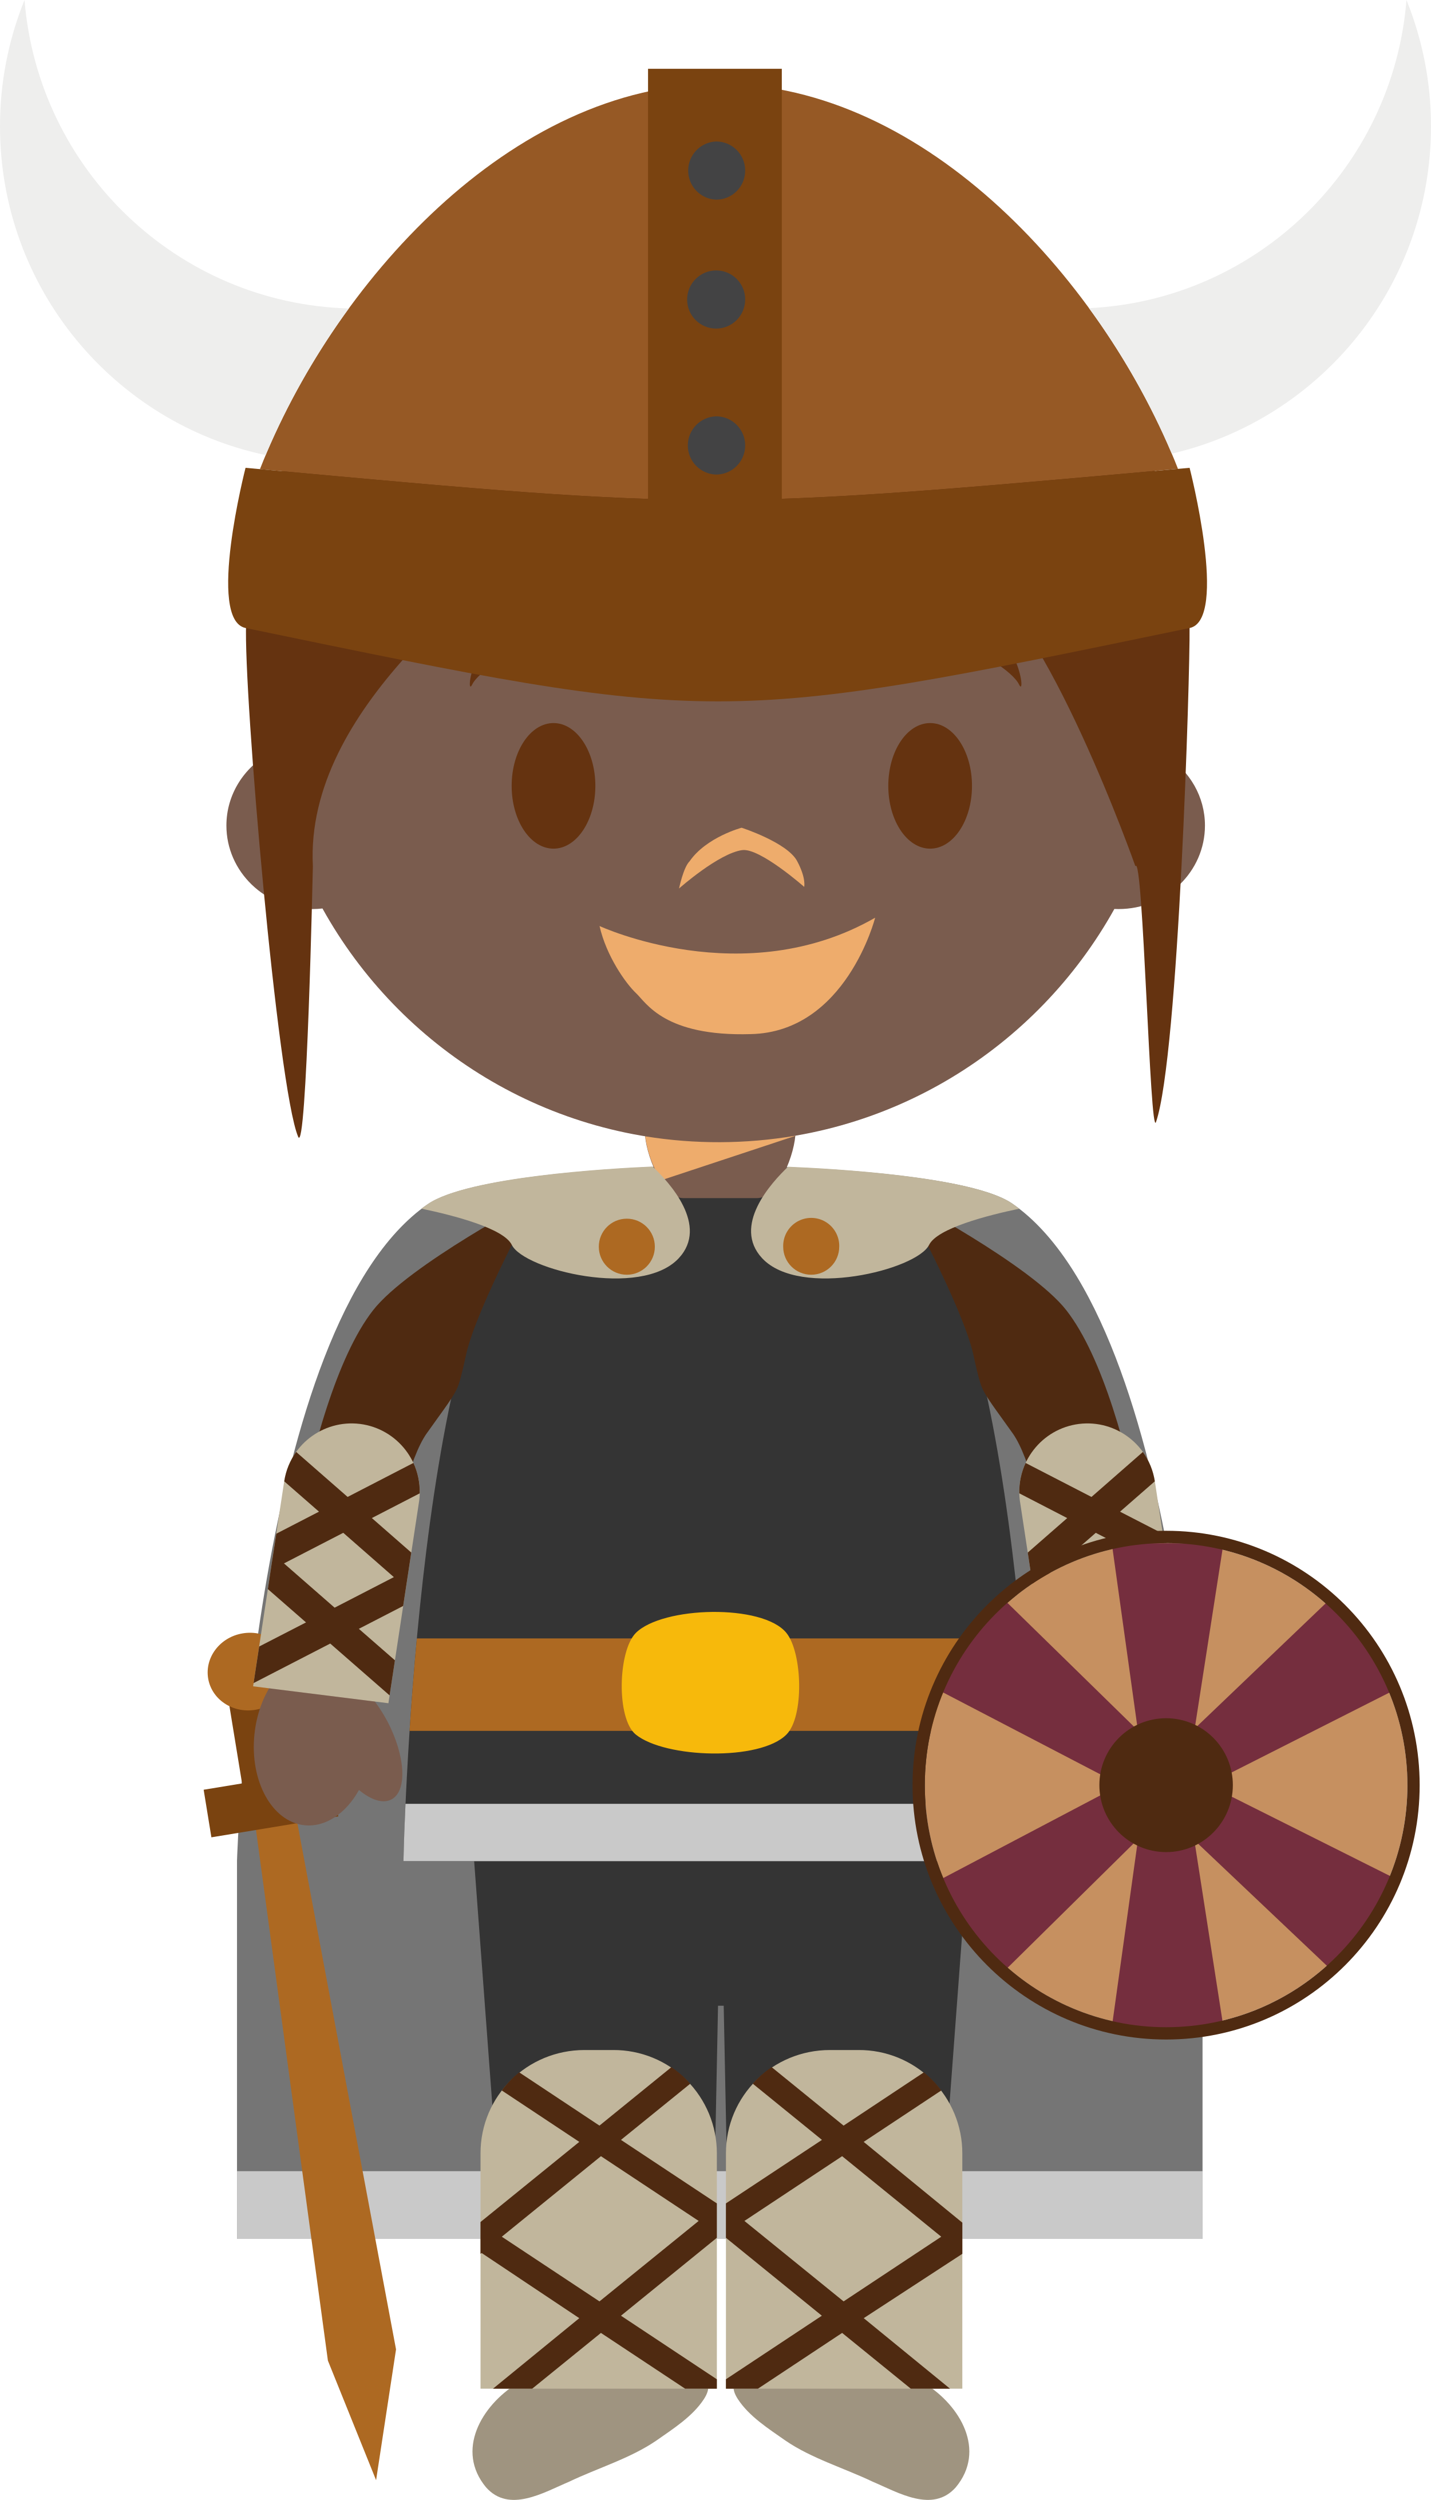 <svg version="1.1" xmlns="http://www.w3.org/2000/svg" xmlns:xlink="http://www.w3.org/1999/xlink" width="68.39" height="119.432" viewBox="0,0,68.39,119.432"><g transform="translate(-206.547,-120.456)"><g data-paper-data="{&quot;isPaintingLayer&quot;:true}" fill-rule="evenodd" stroke="none" stroke-width="1" stroke-linecap="butt" stroke-linejoin="miter" stroke-miterlimit="10" stroke-dasharray="" stroke-dashoffset="0" style="mix-blend-mode: normal"><path d="M217.874,227.418v-18.074c0,0 0.782,-25.59 9.107,-31.35c2.242,-1.553 11.32,-1.811 11.32,-1.811l2.547,0.081h0.214l2.547,-0.068c0,0 9.078,0.214 11.32,1.764c8.321,5.762 9.089,31.368 9.089,31.368v18.09z" fill="#757575"/><path d="M217.875,224.183h46.145v3.236h-46.145z" fill="#c9c9c9"/><path d="M231.263,234.325c-1.71,1.058 -2.952,3.204 -1.486,4.963c1.104,1.241 2.734,0.254 3.972,-0.271c1.364,-0.652 2.926,-1.114 4.164,-1.963c0.801,-0.562 1.738,-1.153 2.278,-1.986c0.167,-0.258 0.246,-0.494 0.187,-0.743zM250.738,234.325c1.71,1.058 2.952,3.204 1.486,4.963c-1.106,1.241 -2.734,0.254 -3.972,-0.271c-1.366,-0.652 -2.928,-1.114 -4.166,-1.963c-0.8,-0.562 -1.739,-1.153 -2.278,-1.986c-0.167,-0.258 -0.246,-0.494 -0.185,-0.743z" fill="#9f9480"/><path d="M252.79,209.371l-1.86,24.953h-9.434l-0.362,-18.045h-0.271l-0.361,18.045h-9.434l-1.861,-24.953z" fill="#343434"/><path d="M225.791,209.371h0.039c0,0 0.51,-25.596 5.952,-31.356c1.465,-1.555 7.402,-1.832 7.402,-1.832l1.666,0.08h0.14l1.666,-0.054c0,0 5.935,0.221 7.4,1.77c5.445,5.764 5.955,31.392 5.955,31.392h0.007z" fill="#343434"/><path d="M255.913,206.633c0.077,1.682 0.097,2.737 0.097,2.737h-30.181c0.021,-0.913 0.054,-1.825 0.097,-2.737z" fill="#c9c9c9"/><path d="M226.12,203.147c0.088,-1.367 0.204,-2.862 0.348,-4.417h28.903c0.138,1.471 0.255,2.943 0.349,4.417h-29.6" fill="#ad6922"/><path d="M244.132,203.324c-1.27,1.277 -5.797,1.134 -7.199,0c-0.94,-0.76 -0.853,-3.996 0,-4.854c1.274,-1.275 6.068,-1.404 7.199,0c0.763,0.944 0.858,3.996 0,4.854" fill="#f7b90b"/><path d="M220.644,206.945l4.83,25.752l-0.953,6.249l-2.303,-5.712l-3.52,-25.968z" fill="#ad6922"/><path d="M222.715,207.234l-6.065,0.999l-0.37,-2.273l1.836,-0.302l-0.743,-4.544l2.387,-0.394l0.747,4.545l1.836,-0.304z" fill="#7a4310"/><path d="M220.398,199.994c0.165,1.01 -0.574,1.972 -1.65,2.148c-1.08,0.177 -2.087,-0.495 -2.254,-1.503c-0.165,-1.01 0.573,-1.972 1.653,-2.15c1.077,-0.18 2.086,0.497 2.251,1.505" fill="#ad6922"/><path d="M253.063,185.161c-0.52,-2.296 -3.356,-7.483 -3.356,-7.483c0,0 6.111,3.208 7.804,5.377c3.48,4.461 4.812,17.864 4.812,17.864l-4.53,-0.002c0,0 -1.226,-9.683 -2.84,-11.973c-0.809,-1.145 -1.33,-1.788 -1.515,-2.298c-0.147,-0.407 -0.31,-1.191 -0.375,-1.486" fill="#4f2a11"/><path d="M263.178,203.297c0.235,2.242 -0.831,4.191 -2.389,4.359c-1.016,0.106 -1.987,-0.574 -2.606,-1.684c-0.578,0.48 -1.147,0.667 -1.556,0.45c-0.761,-0.406 -0.671,-2.076 0.203,-3.734c0.334,-0.631 0.734,-1.171 1.143,-1.571c0.034,-0.07 0.07,-0.131 0.106,-0.199l4.243,0.002l-0.007,-0.059c0.449,0.648 0.766,1.492 0.863,2.436" fill="#fddfbb"/><path d="M228.824,185.16c-0.064,0.295 -0.23,1.079 -0.375,1.486c-0.185,0.51 -0.707,1.153 -1.515,2.298c-1.615,2.29 -2.84,11.973 -2.84,11.973l-4.53,0.002c0,0 1.334,-13.403 4.811,-17.864c1.694,-2.169 7.804,-5.377 7.804,-5.377c0,0 -2.838,5.187 -3.355,7.483" fill="#4f2a11"/><path d="M218.709,203.297c0.1,-0.944 0.415,-1.788 0.862,-2.436l-0.006,0.059l4.245,-0.002c0.034,0.068 0.07,0.129 0.104,0.199c0.406,0.4 0.808,0.94 1.144,1.571c0.872,1.658 0.962,3.328 0.2,3.734c-0.407,0.217 -0.979,0.03 -1.554,-0.45c-0.62,1.11 -1.59,1.79 -2.606,1.684c-1.558,-0.168 -2.626,-2.117 -2.39,-4.359" data-paper-data="{&quot;origPos&quot;:null}" fill="#7a5c4e"/><path d="M229.512,234.574v-11.244c0,-2.748 2.228,-4.935 4.97,-4.935h1.368c1.313,-0.007 2.575,0.51 3.505,1.436c0.931,0.926 1.453,2.186 1.452,3.499v11.244z" fill="#c1b69c"/><path d="M239.937,226.56l-4.67,-3.093l-4.738,3.847l4.668,3.09zM240.806,225.722v1.644l-4.582,3.722l4.582,3.037v0.45h-1.515l-4.024,-2.665l-3.286,2.665h-1.874l4.125,-3.369l-4.667,-3.114l-0.054,0.039v-1.519l4.721,-3.829l-3.705,-2.457c0.241,-0.322 0.521,-0.612 0.833,-0.865l3.836,2.545l3.44,-2.793c0.331,0.226 0.634,0.491 0.901,0.79l-3.313,2.685z" fill="#4f2a11"/><path d="M241.241,234.574v-11.244c0,-2.748 2.229,-4.935 4.97,-4.935h1.368c1.313,-0.007 2.575,0.509 3.506,1.436c0.931,0.926 1.454,2.186 1.453,3.499v11.244z" fill="#c1b69c"/><path d="M251.531,227.314l-4.737,-3.847l-4.67,3.093l4.74,3.844zM252.539,226.643v1.488l-4.713,3.074l4.125,3.37h-1.874l-3.283,-2.665l-4.023,2.664h-1.53v-0.45l4.584,-3.036l-4.584,-3.722v-1.644l4.589,-3.034l-3.308,-2.686c0.267,-0.3 0.571,-0.565 0.903,-0.79l3.439,2.794l3.837,-2.545c0.312,0.253 0.591,0.544 0.833,0.865l-3.71,2.457z" fill="#4f2a11"/><path d="M218.643,201.019l1.472,-9.7c0.222,-1.787 1.851,-3.056 3.638,-2.835h0.004c1.785,0.23 3.049,1.86 2.827,3.646l-1.474,9.697z" fill="#c1b69c"/><path d="M222.539,197.262l2.831,-1.46l-2.418,-2.117l-2.834,1.462zM226.203,194.629l-0.171,1.125l-0.217,1.426l-2.118,1.092l1.725,1.505l-0.255,1.676l-2.838,-2.477l-3.663,1.888l0.266,-1.746l2.24,-1.152l-1.824,-1.592l0.167,-1.106l0.237,-1.54l2.04,-1.053l-1.66,-1.449c0.078,-0.523 0.28,-0.999 0.568,-1.405l2.46,2.15l3.145,-1.624c0.21,0.455 0.313,0.952 0.3,1.453l-2.287,1.18z" fill="#4f2a11"/><path d="M256.759,201.827l-1.474,-9.697c-0.224,-1.787 1.041,-3.418 2.827,-3.646h0.002c1.788,-0.221 3.416,1.048 3.64,2.835l1.47,9.7z" fill="#c1b69c"/><path d="M261.75,195.146l-2.834,-1.46l-2.42,2.115l2.834,1.46zM257.551,192.982l-2.29,-1.183c-0.012,-0.5 0.091,-0.996 0.302,-1.45l3.148,1.623l2.456,-2.149c0.297,0.416 0.492,0.896 0.57,1.402l-1.662,1.451l2.041,1.05l0.235,1.54l0.169,1.107l-1.824,1.595l2.242,1.15l0.264,1.748l-3.665,-1.889l-2.836,2.475l-0.253,-1.676l1.723,-1.503l-2.118,-1.091l-0.218,-1.429l-0.17,-1.123z" fill="#4f2a11"/><path d="M273.81,205.74c0,6.385 -5.163,11.563 -11.531,11.563c-6.372,0 -11.534,-5.178 -11.534,-11.563c0,-6.384 5.162,-11.563 11.534,-11.563c6.368,0 11.532,5.179 11.532,11.563" fill="#c69060"/><path d="M273.304,210.243l-1.364,2.167l-1.727,2.199l-6.587,-6.24l1.393,8.948l-2.741,0.301l-2.597,-0.299l1.255,-9l-6.41,6.321l-1.782,-1.954l-1.33,-2.395l8.678,-4.567l-8.696,-4.528l1.249,-2.33l1.843,-2.035l6.44,6.296l-1.247,-8.941h5.338l-1.375,8.851l6.528,-6.239l3.114,4.35l-9.026,4.567z" fill="#752e3e"/><path d="M262.278,217.305c6.368,0 11.532,-5.179 11.532,-11.563c0,-6.388 -5.164,-11.566 -11.532,-11.566c-6.37,0 -11.532,5.178 -11.532,11.566c0,6.384 5.162,11.563 11.532,11.563M262.278,193.588c6.693,0 12.117,5.44 12.117,12.154c0,6.708 -5.424,12.151 -12.116,12.151c-6.694,0 -12.12,-5.443 -12.12,-12.151c0,-6.714 5.426,-12.154 12.119,-12.154" fill="#4f2a11"/><path d="M265.467,205.74c0,1.766 -1.427,3.2 -3.189,3.2c-1.764,-0.003 -3.192,-1.436 -3.19,-3.2c-0.002,-1.764 1.426,-3.195 3.19,-3.197c0.847,0.001 1.659,0.338 2.257,0.938c0.598,0.6 0.933,1.412 0.932,2.259" fill="#4f2a11"/><path d="M262.294,156.581c1.11,0.714 1.84,1.934 1.84,3.315c0,2.205 -1.85,3.99 -4.133,3.99c-0.065,0 -0.13,-0.003 -0.196,-0.005c-3.698,6.648 -10.784,11.144 -18.918,11.144c-8.143,0 -15.233,-4.505 -18.929,-11.167c-0.152,0.016 -0.303,0.028 -0.457,0.028c-2.284,0 -4.134,-1.785 -4.134,-3.99c0,-1.483 0.842,-2.78 2.09,-3.464c-0.146,-1.019 -0.22,-2.058 -0.22,-3.115c0,-11.99 9.694,-21.71 21.65,-21.71c11.956,0 21.65,9.72 21.65,21.71c-0,1.093 -0.082,2.184 -0.244,3.264" data-paper-data="{&quot;origPos&quot;:null}" fill="#7a5c4e"/><path d="M235.229,152.096c-0.772,-0.174 -0.908,-1.201 -3.386,-0.74c-0.779,0.18 -2.417,1.156 -2.732,1.808c-0.316,0.652 -0.088,-2.392 2.457,-3.522c1.835,-0.675 2.457,-0.642 3.977,-0.642c1.52,0 1.987,0.907 1.766,1.65c0,0 -0.503,1.803 -2.082,1.446zM249.134,152.096c0.772,-0.174 0.908,-1.201 3.386,-0.74c0.779,0.18 2.417,1.156 2.732,1.808c0.316,0.652 0.087,-2.392 -2.457,-3.522c-1.835,-0.675 -2.457,-0.642 -3.977,-0.642c-1.52,0 -1.987,0.907 -1.766,1.65c0,0 0.503,1.803 2.082,1.446z" data-paper-data="{&quot;origPos&quot;:null}" fill="#653310"/><path d="M235,158c0,1.657 -0.895,3 -2,3c-1.105,0 -2,-1.343 -2,-3c0,-1.657 0.895,-3 2,-3c1.105,0 2,1.343 2,3M253,158c0,1.657 -0.895,3 -2,3c-1.105,0 -2,-1.343 -2,-3c0,-1.657 0.895,-3 2,-3c1.105,0 2,1.343 2,3" data-paper-data="{&quot;origPos&quot;:null}" fill="#653310"/><path d="M242.02,161.069c-1.125,0.153 -3.02,1.834 -3.02,1.834c0,0 0.207,-1.009 0.503,-1.299c0.8,-1.156 2.487,-1.604 2.487,-1.604c0,0 2.173,0.703 2.65,1.588c0.443,0.824 0.34,1.238 0.34,1.238c0,0 -2.121,-1.871 -2.96,-1.756z" fill="#eeac6c"/><path d="M235.2,164.696c0,0 6.897,3.208 13.172,-0.397c0,0 -1.39,5.47 -5.95,5.561c-4.115,0.122 -4.984,-1.492 -5.477,-1.956c-0.492,-0.463 -1.42,-1.772 -1.745,-3.208" fill="#eeac6c"/><path d="M263.398,150.488c0.027,2.01 -0.519,20.422 -1.603,23.572c-0.289,0.847 -0.617,-12.918 -0.985,-12.218c0,0 -4.258,-12.083 -7.767,-13.996c-4.286,-2.34 -15.59,1.032 -19.422,-2c-0.635,-0.502 -0.565,-1.644 -0.565,-1.644c0,0 -0.731,1.452 -1.086,1.857c-1.856,2.119 -10.875,8.142 -10.47,15.783c0,0 -0.296,13.893 -0.705,12.92c-0.98,-2.326 -2.616,-21.245 -2.486,-24.512c0.055,-1.338 0.702,-4.304 1.755,-7.32c3.806,-7.666 11.703,-12.935 20.826,-12.935c10.479,0 19.34,6.949 22.251,16.503c0.146,1.325 0.232,2.657 0.257,3.99" data-paper-data="{&quot;origPos&quot;:null}" fill="#653310"/><path d="M239.198,177.695c-1.009,0 -1.83,-2.178 -1.83,-3.172h7.198c0,0.994 -0.817,3.172 -1.831,3.172h-3.536" data-paper-data="{&quot;origPos&quot;:null}" fill="#7a5c4e"/><path d="M238.143,176.843c-0.403,-0.636 -0.662,-1.353 -0.759,-2.1c2.376,0.384 4.799,0.374 7.172,-0.028l-0.013,0.012l-6.4,2.117" data-paper-data="{&quot;origPos&quot;:null}" fill="#eeac6c"/><path d="M226.685,178.198c0.097,-0.073 0.195,-0.144 0.296,-0.212c1.903,-1.318 8.727,-1.715 10.753,-1.8c0.817,0.767 2.696,2.83 1.253,4.38c-1.807,1.944 -7.395,0.555 -7.98,-0.636c-0.391,-0.794 -2.782,-1.41 -4.322,-1.732M242.97,180.566c-1.434,-1.542 0.415,-3.586 1.241,-4.37c2.06,0.084 8.828,0.454 10.72,1.764c0.112,0.076 0.221,0.157 0.327,0.242c-1.535,0.32 -3.918,0.936 -4.308,1.728c-0.585,1.191 -6.174,2.579 -7.98,0.636" data-paper-data="{&quot;origPos&quot;:null}" fill="#c1b69c"/><path d="M237.843,180.017c0,0.74 -0.599,1.339 -1.339,1.339c-0.74,0 -1.339,-0.599 -1.339,-1.339c0,-0.74 0.599,-1.339 1.339,-1.339c0.74,0 1.339,0.599 1.339,1.339M246.655,180.017c0,0.74 -0.6,1.339 -1.339,1.339c-0.74,0 -1.339,-0.6 -1.339,-1.339c-0.013,-0.487 0.239,-0.943 0.659,-1.191c0.42,-0.248 0.941,-0.248 1.361,0c0.42,0.248 0.672,0.704 0.659,1.191" fill="#ad6922"/><path d="M262.845,142.855c-22.068,1.979 -22.479,1.981 -43.875,0.016c3.442,-8.778 11.966,-18.414 21.94,-18.414c9.967,0 18.493,9.627 21.935,18.398" fill="#965925"/><path d="M263.4,142.806c0,0 1.87,7.266 0.003,7.653c-22.543,4.673 -22.54,4.673 -45.119,0c-1.872,-0.387 -0.002,-7.653 -0.002,-7.653c9.111,0.838 14.519,1.334 19.236,1.486v-20.55h6.393v20.543c4.776,-0.159 10.254,-0.652 19.489,-1.479" fill="#7a4310"/><path d="M242.16,141.735c0.002,0.767 -0.619,1.391 -1.386,1.393c-0.754,-0.02 -1.355,-0.637 -1.355,-1.391c0,-0.754 0.601,-1.371 1.355,-1.391c0.768,0 1.387,0.625 1.387,1.39M242.16,134.767c0,0.766 -0.621,1.387 -1.387,1.387c-0.766,0 -1.387,-0.621 -1.387,-1.387c0,-0.768 0.624,-1.392 1.39,-1.392c0.767,0.002 1.387,0.625 1.386,1.392M242.16,128.607c0,0.767 -0.618,1.388 -1.386,1.388c-0.747,-0.028 -1.338,-0.642 -1.338,-1.39c0,-0.748 0.591,-1.362 1.338,-1.39c0.768,0 1.387,0.622 1.387,1.392" fill="#434344"/><path d="M223.216,135.192c-1.589,2.175 -2.922,4.526 -3.974,7.005c-7.251,-1.531 -12.695,-7.981 -12.695,-15.707c-0.002,-2.068 0.396,-4.117 1.172,-6.034c0.655,8.102 7.305,14.504 15.497,14.736M273.765,120.457c0.754,1.864 1.172,3.899 1.172,6.034c0,7.616 -5.291,13.99 -12.39,15.638c-1.048,-2.461 -2.374,-4.793 -3.954,-6.951c8.045,-0.388 14.527,-6.728 15.172,-14.721" fill="#eeeeed"/></g></g></svg>